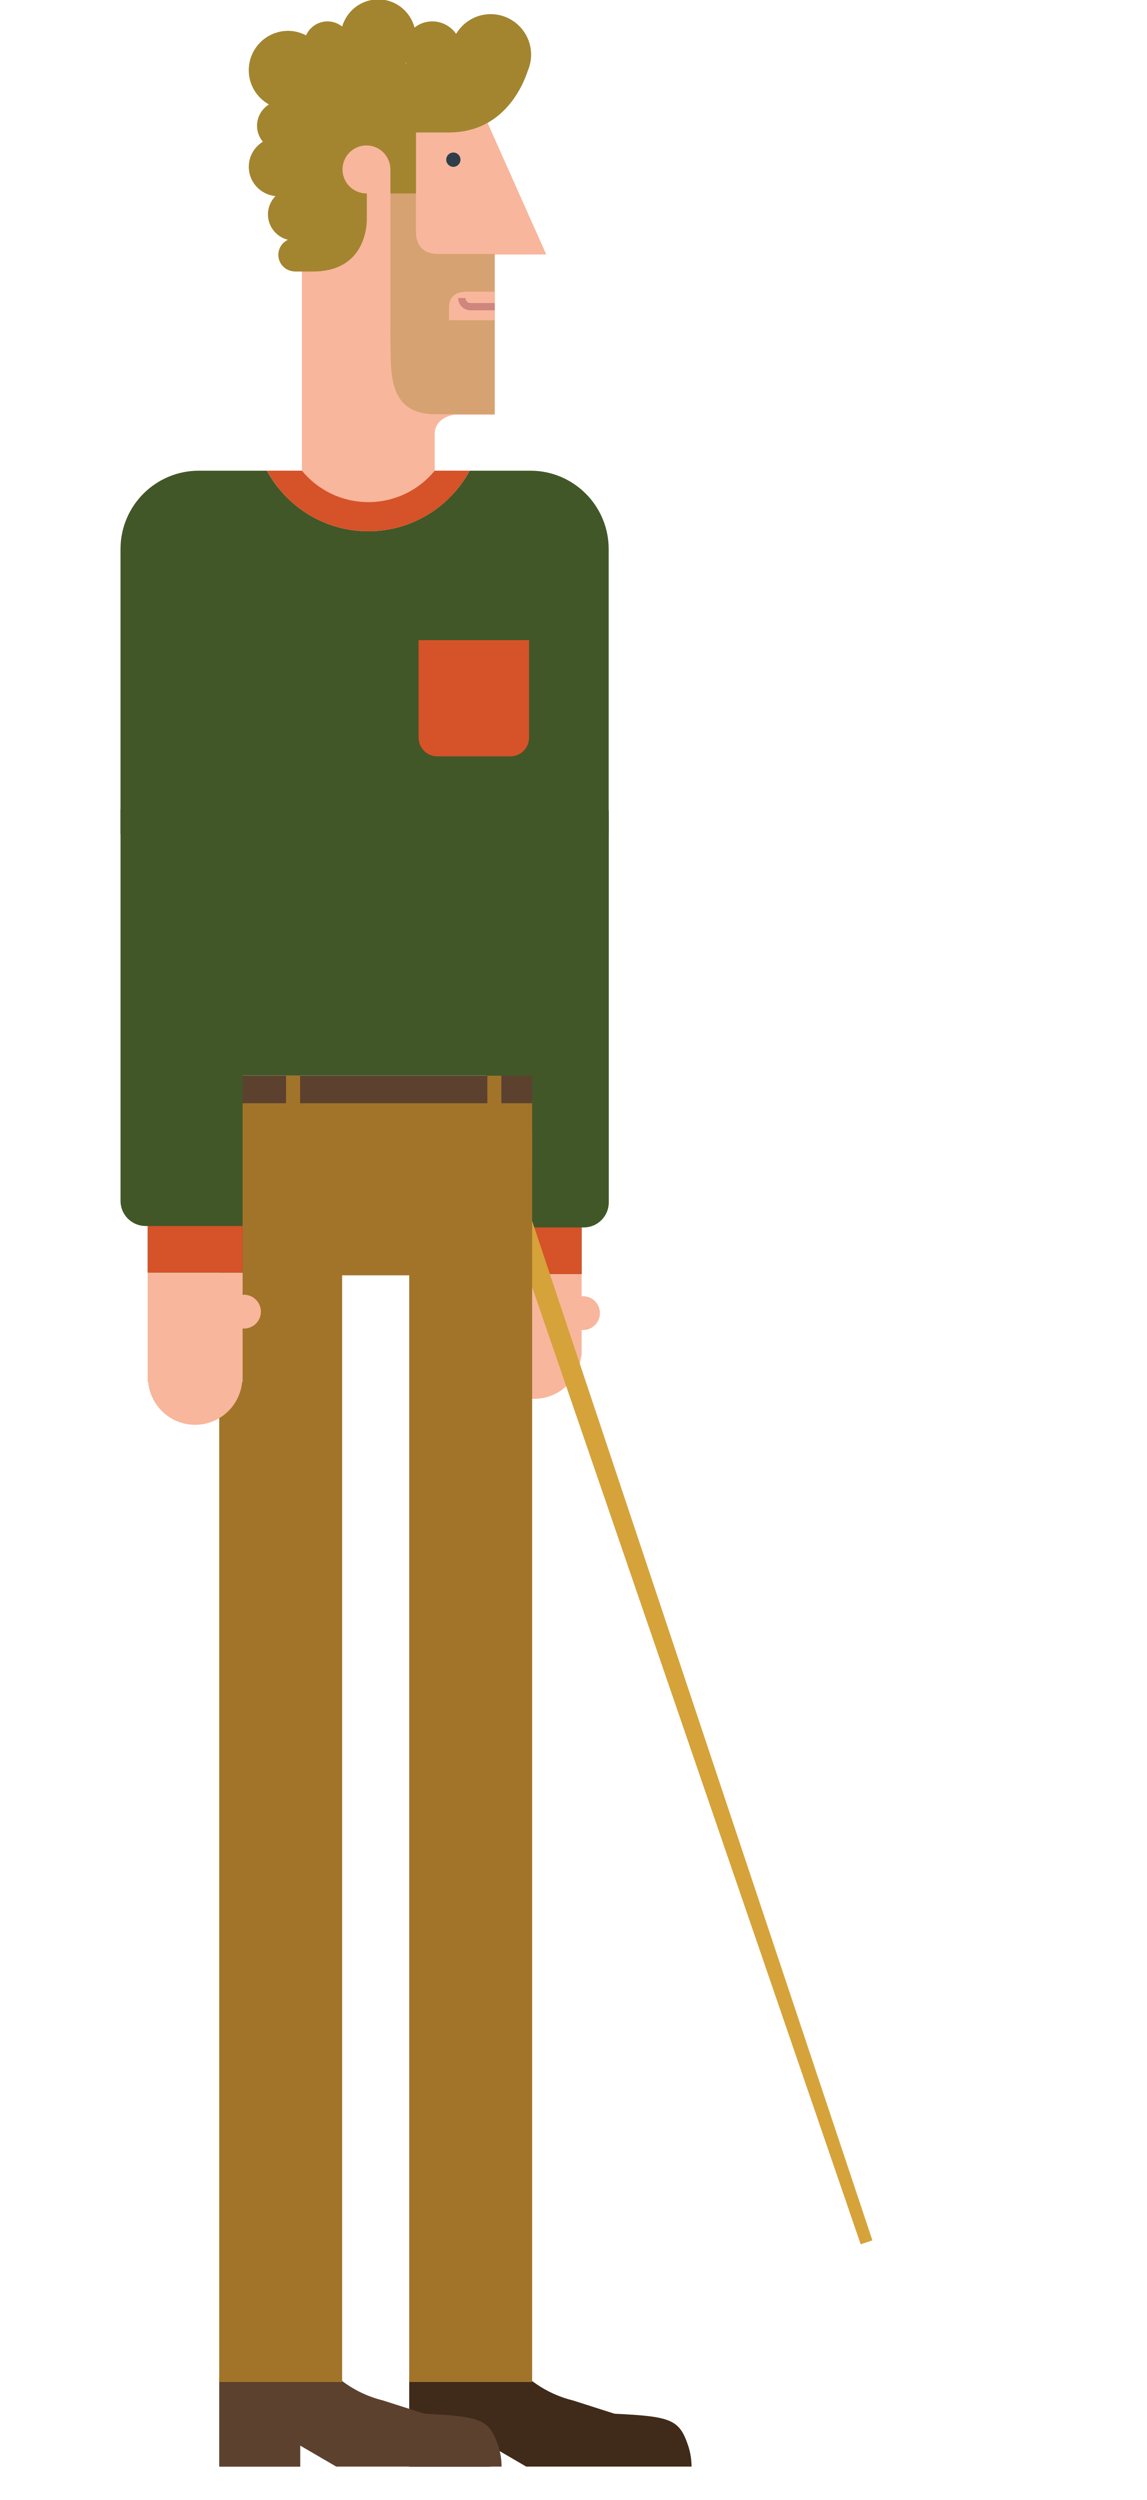 <?xml version="1.0" encoding="utf-8"?>
<!-- Generator: Adobe Illustrator 16.0.0, SVG Export Plug-In . SVG Version: 6.00 Build 0)  -->
<!DOCTYPE svg PUBLIC "-//W3C//DTD SVG 1.1//EN" "http://www.w3.org/Graphics/SVG/1.1/DTD/svg11.dtd">
<svg version="1.1" id="Layer_1" xmlns="http://www.w3.org/2000/svg" xmlns:xlink="http://www.w3.org/1999/xlink" x="0px" y="0px"
	 width="83.695px" height="182.292px" viewBox="0 0 83.695 182.292" enable-background="new 0 0 83.695 182.292"
	 xml:space="preserve">
<g>
	<path fill="#F8B69C" d="M34.905,7.452l-0.176-0.223H22.03V34.32h-1.743v10.222h12.9V34.321h-1.468V34.31v-2.655
		c0-1.239,1.416-1.417,1.416-1.417h2.965V18.557h3.76L34.905,7.452z"/>
	<path fill="#2F3E4A" d="M33.601,11.643c0,0.288-0.232,0.521-0.52,0.521s-0.52-0.233-0.52-0.521c0-0.287,0.232-0.521,0.52-0.521
		S33.601,11.356,33.601,11.643"/>
	<g opacity="0.4">
		<g>
			<g>
				<defs>
					<rect id="SVGID_1_" x="28.486" y="9.494" width="7.615" height="20.708"/>
				</defs>
				<clipPath id="SVGID_2_">
					<use xlink:href="#SVGID_1_"  overflow="visible"/>
				</clipPath>
				<path clip-path="url(#SVGID_2_)" fill="#A3852F" d="M28.491,13.254v9.56c0,0-0.014,1.624,0,2.167
					c0.054,2.118-0.222,5.221,3.275,5.221h4.334V18.521h-2.037H32.03c-1.149,0-1.681-0.576-1.681-1.683V9.494h-1.858V13.254z"/>
			</g>
		</g>
	</g>
	<path fill="#A3852F" d="M35.802,1.031c-1.076,0-2.006,0.581-2.521,1.437c-0.385-0.548-1.02-0.909-1.74-0.909
		c-0.489,0-0.934,0.169-1.293,0.449c-0.311-1.18-1.375-2.052-2.65-2.052c-1.253,0-2.294,0.841-2.632,1.979
		c-0.294-0.233-0.659-0.376-1.063-0.376c-0.701,0-1.3,0.418-1.57,1.016c-0.393-0.201-0.834-0.326-1.307-0.326
		c-1.589,0-2.875,1.284-2.875,2.875c0,1.075,0.596,2.001,1.471,2.494c-0.521,0.324-0.868,0.896-0.868,1.555
		c0,0.442,0.163,0.842,0.424,1.162c-0.614,0.379-1.026,1.055-1.026,1.829c0,1.118,0.855,2.025,1.945,2.136
		c-0.336,0.342-0.546,0.814-0.546,1.334c0,0.897,0.624,1.648,1.46,1.849c-0.413,0.194-0.702,0.611-0.702,1.1
		c0,0.647,0.509,1.172,1.148,1.207v0.008h1.372c4.159,0,3.938-3.939,3.938-3.939v-1.758c-0.009,0-0.019,0.003-0.028,0.003
		c-0.964,0-1.747-0.784-1.747-1.749s0.783-1.749,1.747-1.749c0.954,0,1.725,0.763,1.745,1.711h0.004v0.038v1.749h1.864V9.66h2.389
		c3.899,0,5.353-3.228,5.778-4.514c0.151-0.359,0.236-0.75,0.236-1.161C38.753,2.354,37.431,1.031,35.802,1.031 M29.575,4.617
		c0.014-0.015,0.025-0.034,0.042-0.049c0.007,0.019,0.019,0.035,0.028,0.049H29.575z"/>
	<path fill="#F8B69C" d="M36.101,21.267h-1.97c-0.454,0-1.371,0.044-1.371,1.196v0.889h3.34V21.267z"/>
	<path fill="#CF867C" d="M34.329,22.095c-0.2,0-0.361-0.162-0.361-0.36h-0.532c0,0.49,0.399,0.89,0.894,0.89h1.772v-0.53H34.329z"/>
	<path fill="#F8B69C" d="M42.542,94.512c-0.035,0-0.068,0.008-0.102,0.01v-0.55v-1.076h-6.924v1.076v2.212v2.69h0.032
		c0.175,1.75,1.634,3.123,3.431,3.123c1.793,0,3.254-1.373,3.429-3.123h0.032v-1.903c0.033,0.004,0.065,0.01,0.102,0.01
		c0.682,0,1.232-0.554,1.232-1.231C43.774,95.065,43.224,94.512,42.542,94.512"/>
	<path fill="#415728" d="M44.422,59.108v28.565c0,1.008-0.819,1.827-1.827,1.827H42.44v0.156v3.239h-6.924v-3.239v-1.983v-1.254
		V59.108H44.422z"/>
	<rect x="35.515" y="89.5" fill="#D65228" width="6.926" height="3.395"/>
	<path fill="#402A19" d="M50.211,178.316c-0.642-1.908-1.246-2.123-5.377-2.32l-3.011-0.963c-1.688-0.412-3.172-1.344-4.274-2.613
		c-0.247-0.285-0.476-0.59-0.685-0.908c-1.906,0.138-1.635,1.873-1.635,1.873h-5.37v0.726v1.011v1.012v2.186v0.965v0.574h5.913
		v-0.574v-0.963l2.627,1.531h12.062C50.462,179.314,50.372,178.8,50.211,178.316"/>
	<polygon fill="#D6A23A" points="35.009,82.716 36.549,82.194 63.657,163.356 62.803,163.642 	"/>
	<path fill="#A2742A" d="M16.052,84.726c0,4.566,3.698,8.264,8.262,8.264h6.253c4.564,0,8.263-3.698,8.263-8.264v-4.512H16.052
		V84.726z"/>
	<rect x="29.86" y="82.491" fill="#A2742A" width="8.969" height="91.193"/>
	<path fill="#5C412E" d="M36.345,178.316c-0.641-1.908-1.242-2.123-5.375-2.32l-3.011-0.963c-1.688-0.412-3.171-1.344-4.275-2.613
		c-0.248-0.285-0.475-0.59-0.683-0.908c-1.906,0.138-1.633,1.873-1.633,1.873h-5.372v0.726v1.011v1.012v2.186v0.965v0.574h5.913
		v-0.574v-0.963l2.628,1.531h12.062C36.599,179.314,36.511,178.8,36.345,178.316"/>
	<rect x="15.996" y="82.491" fill="#A2742A" width="8.969" height="91.193"/>
	<rect x="15.996" y="78.427" fill="#5C412E" width="22.833" height="2.017"/>
	<rect x="20.872" y="78.427" fill="#A2742A" width="1.025" height="2.91"/>
	<rect x="35.562" y="78.427" fill="#A2742A" width="1.021" height="2.91"/>
	<path fill="#415728" d="M38.705,34.321h-4.435c-1.418,2.627-4.197,4.417-7.395,4.417c-3.199,0-5.979-1.789-7.399-4.417h-4.968
		c-3.157,0-5.715,2.559-5.715,5.714v4.184v16.595h7.202v17.612h0.567h19.913h2.385V60.814h5.555V54.07v-5.944v-8.091
		C44.415,36.879,41.856,34.321,38.705,34.321"/>
	<path fill="#D65228" d="M26.877,38.734c3.196,0,5.976-1.786,7.396-4.414h-1.125h-1.401h-0.022c-1.149,1.4-2.894,2.292-4.847,2.292
		c-1.955,0-3.701-0.893-4.85-2.292h-1.964h-0.586C20.898,36.948,23.678,38.734,26.877,38.734"/>
	<path fill="#D65228" d="M30.546,53.79c0,0.75,0.611,1.361,1.363,1.361h5.334c0.752,0,1.361-0.611,1.361-1.361v-7.116h-8.06
		L30.546,53.79L30.546,53.79z"/>
	<path fill="#F8B69C" d="M17.801,94.404c-0.034,0-0.064,0.01-0.098,0.012v-0.551v-1.078h-6.927v1.078v2.213v4.34v0.004
		c0,0,0,0.006,0,0.012v0.335h0.033c0.174,1.75,1.633,3.121,3.429,3.121c1.797,0,3.255-1.371,3.431-3.121h0.034v-0.335
		c0-0.006,0-0.006,0-0.006c0-0.006,0-0.008,0-0.008v-3.555c0.033,0,0.063,0.008,0.098,0.008c0.683,0,1.236-0.551,1.236-1.231
		S18.483,94.404,17.801,94.404"/>
	<path fill="#415728" d="M8.794,59.001v28.564c0,1.008,0.819,1.829,1.827,1.829h0.154v0.155v3.238h6.927v-3.238v-1.984v-1.251
		V59.001H8.794z"/>
	<rect x="10.775" y="89.394" fill="#D65228" width="6.927" height="3.393"/>
</g>
</svg>
